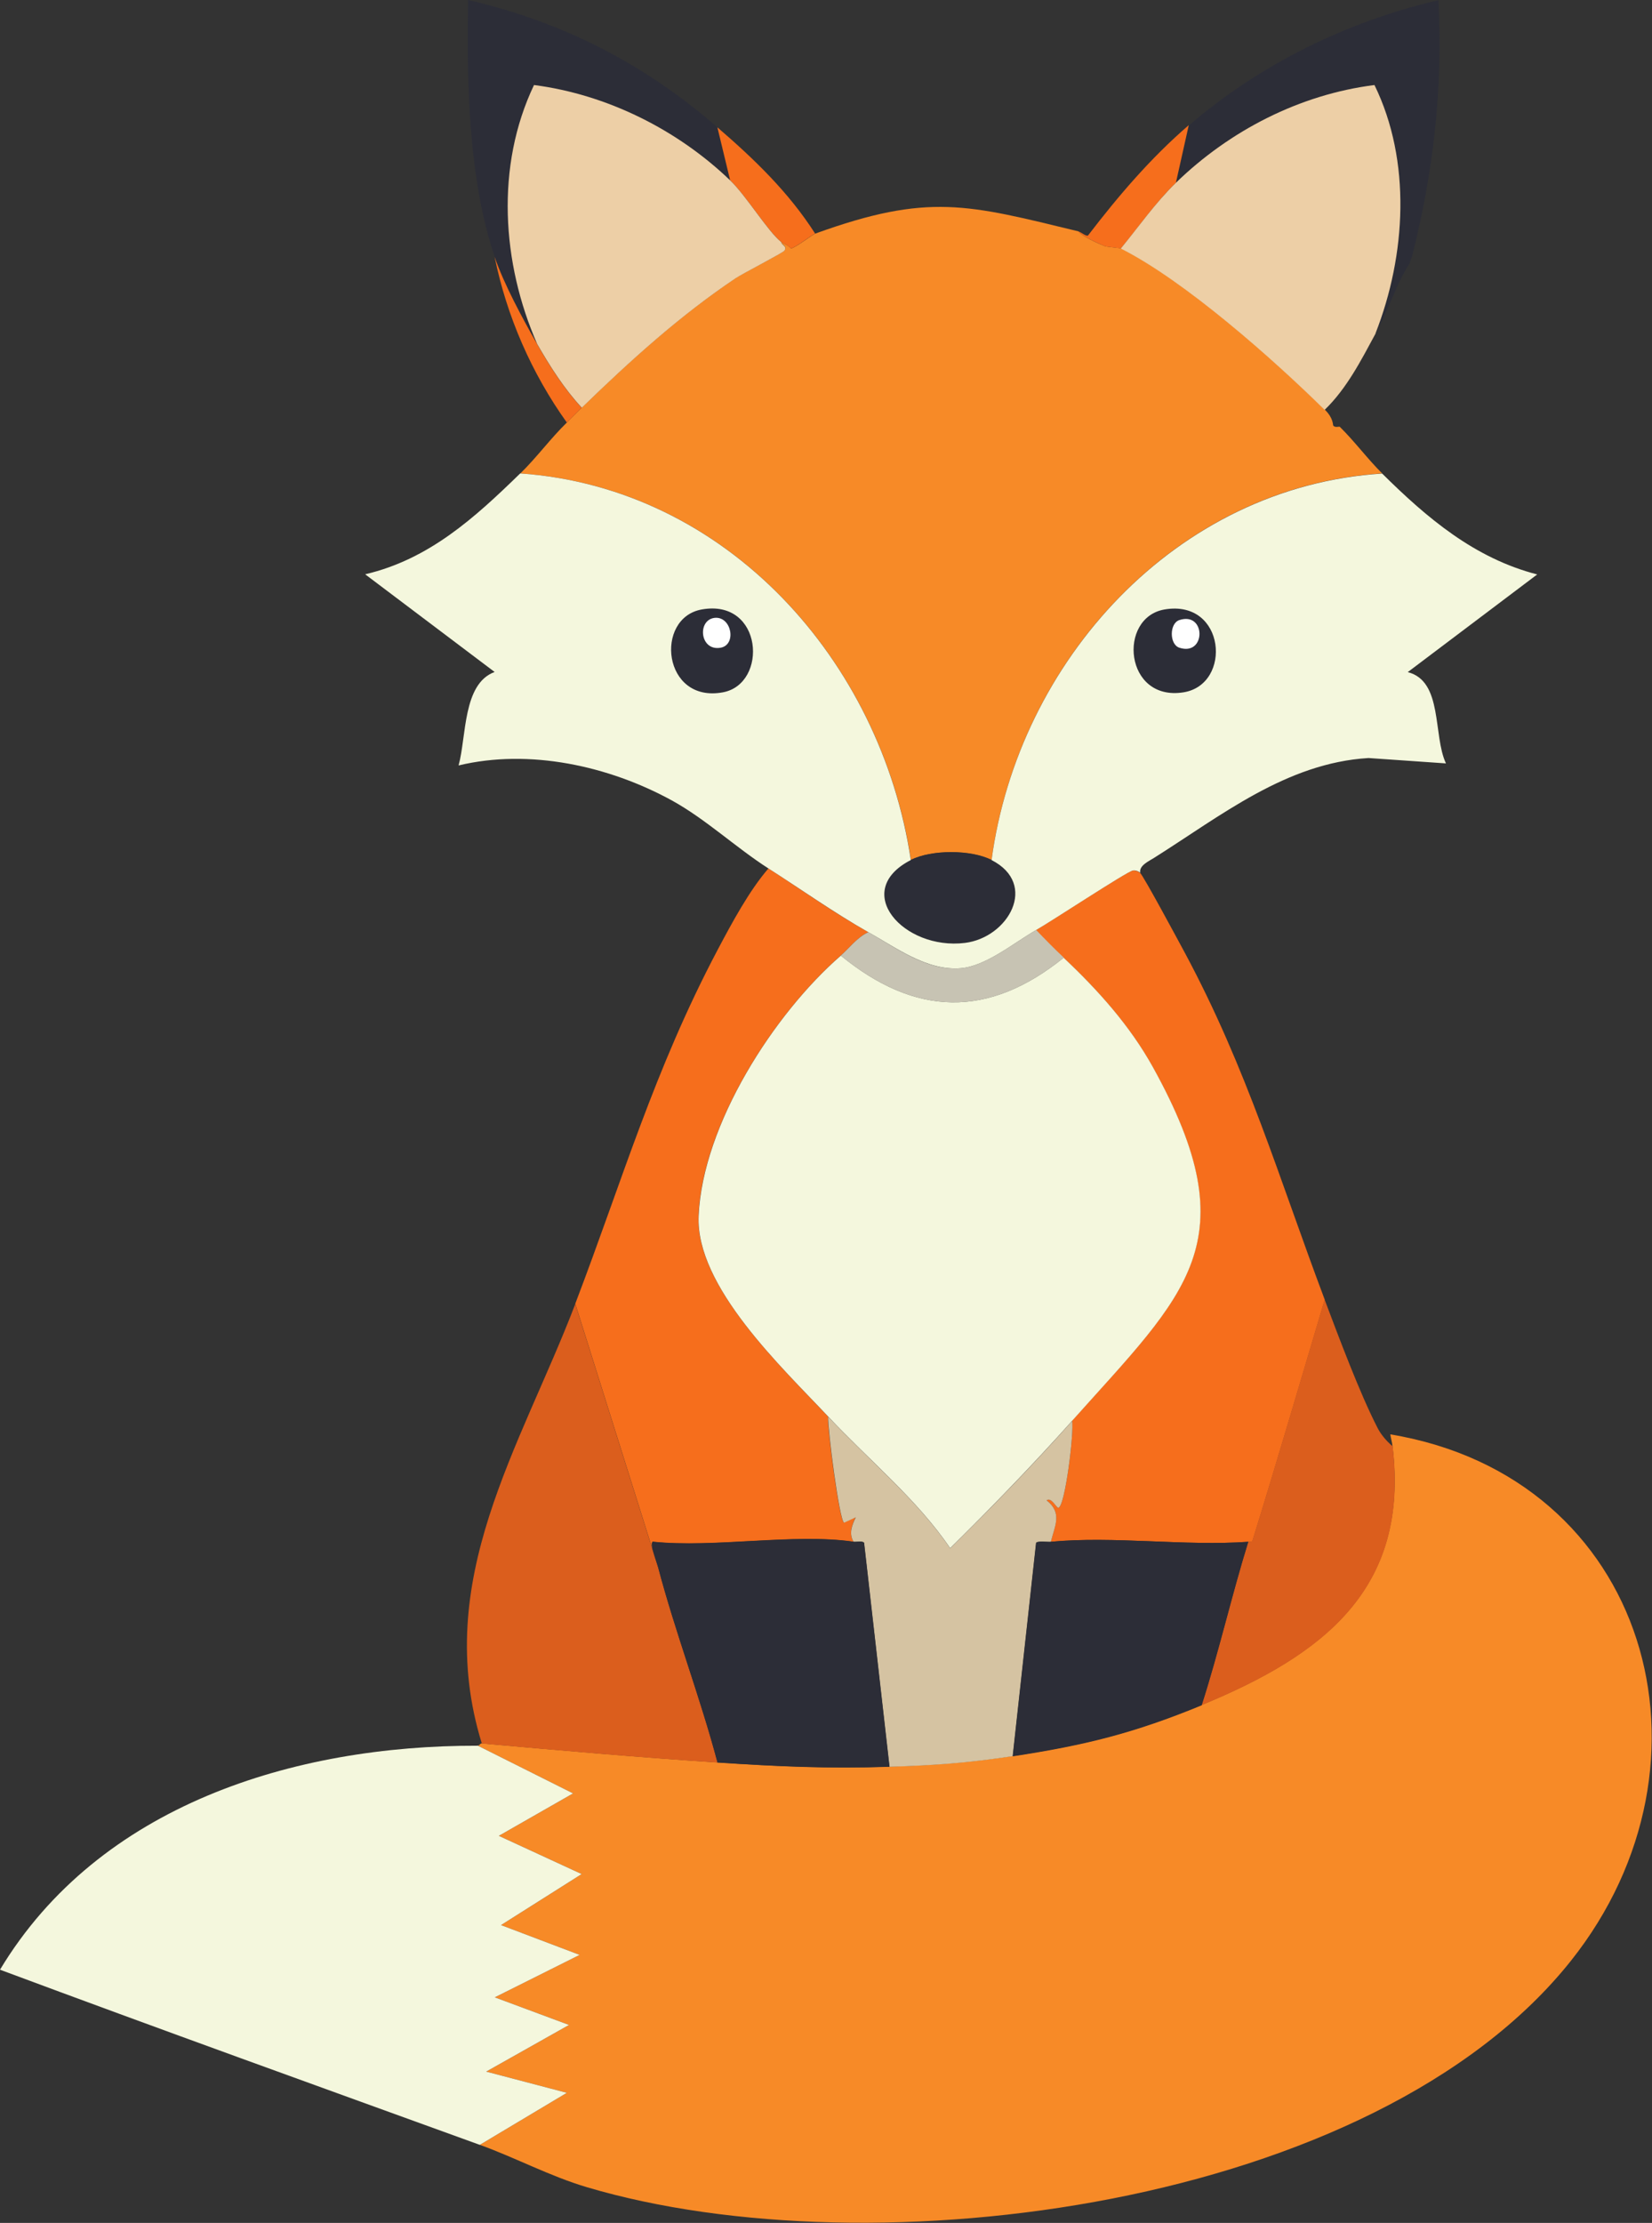 <?xml version="1.0" encoding="UTF-8"?>
<svg id="uuid-556acb12-f586-4357-ba07-f2fbfcfc3639" data-name="Ebene 2" xmlns="http://www.w3.org/2000/svg" viewBox="0 0 113.69 152.93">
  <rect x="0" y="0" width="113.69" height="152.93" fill="#333333" stroke="none"/>
  <g id="uuid-a8d3d015-c67a-4ba9-bd74-77e4b5ea83c4" data-name="Ebene 1">
    <g id="uuid-3d6338e3-91f6-41e5-af87-0a3f07bd3a4a" data-name="Generatives Objekt">
      <g>
        <g>
          <path d="M33.02,147.56l5.99-3.58-5.55-1.46,5.7-3.21-5.11-1.9,5.84-2.92-5.41-2.05,5.55-3.51-5.7-2.63,5.11-2.92-6.57-3.29c.13.02.16-.16.29-.15,5.4.48,10.82.96,16.22,1.31,4.24.28,7.54.43,11.83.29,3.1-.1,5.38-.26,8.47-.73,4.99-.76,8.37-1.6,13-3.51,8.37-3.45,14.33-7.99,13.15-17.82-.03-.28-.11-.52-.15-.8,17.74,2.94,23.31,22.56,12.42,36.23-13.54,16.99-48.03,21.41-67.72,15.56-2.55-.76-4.89-2.02-7.38-2.92Z" fill="#f78a27"/>
          <path d="M32.87,120.09l6.57,3.29-5.11,2.92,5.7,2.63-5.55,3.51,5.41,2.05-5.84,2.92,5.11,1.9-5.7,3.21,5.55,1.46-5.99,3.58c-11.01-3.99-22.04-7.96-33.02-12.05,6.82-11.33,20.24-15.44,32.87-15.41Z" fill="#f4f7dd"/>
        </g>
        <g>
          <path d="M52.89,59.75c2.27,1.46,4.51,3.06,6.87,4.38-.79.37-1.28,1.07-1.9,1.61-4.61,4.02-9.51,11.63-9.79,17.9-.21,4.87,5.76,10.44,8.91,13.81-.04.87.77,7.13,1.1,7.3l.8-.37c-.24.53-.48,1.1-.15,1.68-4.09-.59-9.57.44-13.81,0-.24.15.29,1.47.37,1.75l-5.7-18.12c3.26-8.54,5.42-16.05,9.79-24.33.98-1.85,2.18-4.09,3.51-5.62Z" fill="#f66e1c"/>
          <path d="M78.46,60.05c.24.21,2.69,4.78,3.07,5.48,4.31,8.03,6.49,15.53,9.64,23.89-1.65,5.53-3.26,11.07-4.97,16.58-.04.13-.29.06-.29.07-4.36.31-9.29-.41-13.59,0,.27-1.13.8-1.98-.29-2.85.33-.24.68.51.8.51.46,0,1.1-5.22.95-5.99,7.86-8.8,12.23-12.27,5.55-24.33-1.59-2.86-3.77-5.3-6.14-7.52-.64-.6-1.29-1.26-1.9-1.9.95-.54,6.26-4.03,6.65-4.09.18-.03.38.03.51.15Z" fill="#f66e1c"/>
          <path d="M45.29,107.82c1.19,4.51,2.89,8.92,4.09,13.44-5.4-.35-10.82-.83-16.22-1.31-3.47-11.22,2.66-20.37,6.43-30.24l5.7,18.12Z" fill="#db5e1d"/>
          <path d="M95.84,99.49c1.19,9.84-4.78,14.38-13.15,17.82,1.19-3.7,2.07-7.55,3.21-11.25,0-.02.25.05.29-.07,1.71-5.51,3.32-11.06,4.97-16.58.97,2.57,2.43,6.48,3.65,8.84.23.45.63.92,1.02,1.24Z" fill="#db5e1d"/>
          <path d="M73.78,97.74c.15.77-.49,5.99-.95,5.99-.13,0-.48-.75-.8-.51,1.09.87.57,1.72.29,2.85-.23.02-.92-.08-1.02.07l-1.61,14.68c-3.1.47-5.37.63-8.47.73l-1.75-15.41c-.11-.15-.54-.05-.73-.07-.34-.58-.1-1.15.15-1.68l-.8.37c-.33-.17-1.13-6.43-1.1-7.3,2.8,2.99,6.14,5.72,8.4,9.06,2.87-2.83,5.72-5.76,8.4-8.77Z" fill="#d5c3a2"/>
          <path d="M58.73,106.07c.19.03.62-.08.73.07l1.75,15.41c-4.29.14-7.6-.02-11.83-.29-1.2-4.52-2.9-8.93-4.09-13.44-.07-.28-.6-1.6-.37-1.75,4.24.44,9.72-.59,13.81,0Z" fill="#2c2d37"/>
          <path d="M72.32,106.07c4.3-.41,9.22.31,13.59,0-1.15,3.7-2.02,7.55-3.21,11.25-4.64,1.91-8.01,2.75-13,3.51l1.61-14.68c.11-.15.8-.05,1.02-.07Z" fill="#2c2d37"/>
        </g>
        <path d="M73.2,65.89c-5.19,4.19-10.22,4.04-15.34-.15.62-.54,1.11-1.24,1.9-1.61,1.95,1.1,4.03,2.68,6.36,2.48,1.74-.14,3.7-1.78,5.19-2.63.61.64,1.26,1.3,1.9,1.9Z" fill="#c7c3b3"/>
        <path d="M57.86,65.74c5.12,4.19,10.15,4.34,15.34.15,2.37,2.23,4.55,4.66,6.14,7.52,6.68,12.06,2.31,15.53-5.55,24.33-2.69,3.01-5.53,5.94-8.4,8.77-2.26-3.34-5.6-6.07-8.4-9.06-3.15-3.36-9.13-8.94-8.91-13.81.28-6.27,5.17-13.88,9.79-17.9Z" fill="#f4f7dd"/>
      </g>
      <g>
        <path d="M74.22,15.92c.22.33,1.46.88,1.83,1.02.1.04,1.05.12,1.1.15,4.38,2.2,10.48,7.61,14.03,11.1.61.6.53,1.05.58,1.1.15.15.4.04.44.07,1.03,1.01,1.91,2.21,2.92,3.21-14.17.89-25.04,12.89-26.88,26.59-1.41-.72-4.14-.72-5.55,0-2.06-13.69-12.64-25.59-26.88-26.59,1.12-1.09,2.08-2.41,3.21-3.51.35-.34.68-.69,1.02-1.02,3.33-3.23,6.73-6.32,10.59-8.91.48-.32,3.26-1.74,3.36-1.9.2-.31-.19-.36-.22-.58.09.07.5.23.66.44.22.02,1.5-.96,1.68-1.02,7.8-2.82,10.48-2,18.12-.15Z" fill="#f78a27"/>
        <path d="M49.38,8.77l.88,3.65c-3.64-3.51-8.49-5.92-13.51-6.57-2.66,5.58-2.22,12.26.22,17.82-.98-1.71-2.3-4.15-2.92-5.99-1.82-5.36-1.94-12.04-1.83-17.68,6.58,1.53,12.11,4.39,17.17,8.77Z" fill="#2c2d37"/>
        <path d="M97.16,17.68c-.02.06-.1.26-.15.44-.86,1.3-1.52,3.32-2.34,4.82,2.1-5.38,2.47-11.88-.07-17.09-5.14.65-9.96,3.13-13.66,6.72l.88-3.94c4.91-4.22,10.86-7.14,17.17-8.62.33,5.98-.35,11.93-1.83,17.68Z" fill="#2c2d37"/>
        <path d="M80.94,12.56c-1.41,1.37-2.55,3.02-3.8,4.53-.05-.02-1-.11-1.1-.15-.37-.15-1.61-.7-1.83-1.02.19.05.49.33.66.29,2.1-2.74,4.32-5.34,6.94-7.6l-.88,3.94Z" fill="#f66e1c"/>
        <path d="M56.1,16.07c-.18.06-1.46,1.04-1.68,1.02-.15-.21-.57-.37-.66-.44-.91-.73-2.4-3.17-3.51-4.24l-.88-3.65c2.53,2.18,4.91,4.47,6.72,7.3Z" fill="#f66e1c"/>
        <path d="M36.96,23.67c.88,1.53,1.86,3.08,3.07,4.38-.34.33-.67.69-1.02,1.02-2.42-3.38-4.14-7.31-4.97-11.4.62,1.84,1.94,4.28,2.92,5.99Z" fill="#f66e1c"/>
        <path d="M94.67,22.94c-1,1.85-1.98,3.78-3.51,5.26-3.54-3.49-9.65-8.9-14.03-11.1,1.24-1.51,2.39-3.16,3.8-4.53,3.7-3.59,8.52-6.07,13.66-6.72,2.55,5.21,2.18,11.71.07,17.09Z" fill="#edcfa6"/>
        <path d="M50.26,12.42c1.11,1.07,2.59,3.51,3.51,4.24.03.23.42.27.22.58-.11.16-2.88,1.58-3.36,1.9-3.86,2.59-7.26,5.68-10.59,8.91-1.21-1.3-2.19-2.85-3.07-4.38-2.44-5.57-2.88-12.24-.22-17.82,5.02.65,9.87,3.07,13.51,6.57Z" fill="#edcfa6"/>
        <g>
          <path d="M68.23,59.17c3.24,1.66,1.16,5.33-1.83,5.7-4.23.52-7.87-3.57-3.73-5.7,1.41-.72,4.15-.72,5.55,0Z" fill="#2c2d37"/>
          <g>
            <path d="M62.68,59.17c-4.14,2.13-.5,6.22,3.73,5.7,2.98-.37,5.07-4.04,1.83-5.7,1.84-13.7,12.71-25.7,26.88-26.59,3.09,3.06,6.36,5.83,10.67,6.94l-8.91,6.72c2.44.62,1.72,4.34,2.63,6.28l-5.33-.37c-5.66.34-10.15,3.97-14.76,6.87-.34.22-1.04.52-.95,1.02-.13-.11-.33-.18-.51-.15-.39.06-5.69,3.55-6.65,4.09-1.49.85-3.45,2.49-5.19,2.63-2.33.19-4.41-1.39-6.36-2.48-2.35-1.33-4.59-2.92-6.87-4.38-2.25-1.44-4.31-3.39-6.65-4.68-4.34-2.38-9.81-3.58-14.68-2.41.55-2,.28-5.62,2.48-6.43l-8.91-6.72c4.4-1.03,7.54-3.89,10.67-6.94,14.24,1,24.83,12.9,26.88,26.59Z" fill="#f4f7dd"/>
            <g>
              <path d="M80.14,41.93c4.21-.72,4.68,5.16,1.31,5.7-4.07.65-4.55-5.14-1.31-5.7Z" fill="#2c2d37"/>
              <path d="M81.16,42.66c1.85-.61,1.85,2.51,0,1.9-.69-.23-.69-1.67,0-1.9Z" fill="#fff"/>
            </g>
            <g>
              <path d="M48.29,41.93c4.23-.76,4.59,5.12,1.46,5.7-4.15.77-4.73-5.11-1.46-5.7Z" fill="#2c2d37"/>
              <path d="M49.16,42.51c1.18-.15,1.56,1.84.44,2.05-1.44.26-1.63-1.89-.44-2.05Z" fill="#fff"/>
            </g>
          </g>
        </g>
      </g>
    </g>
  </g>
</svg>